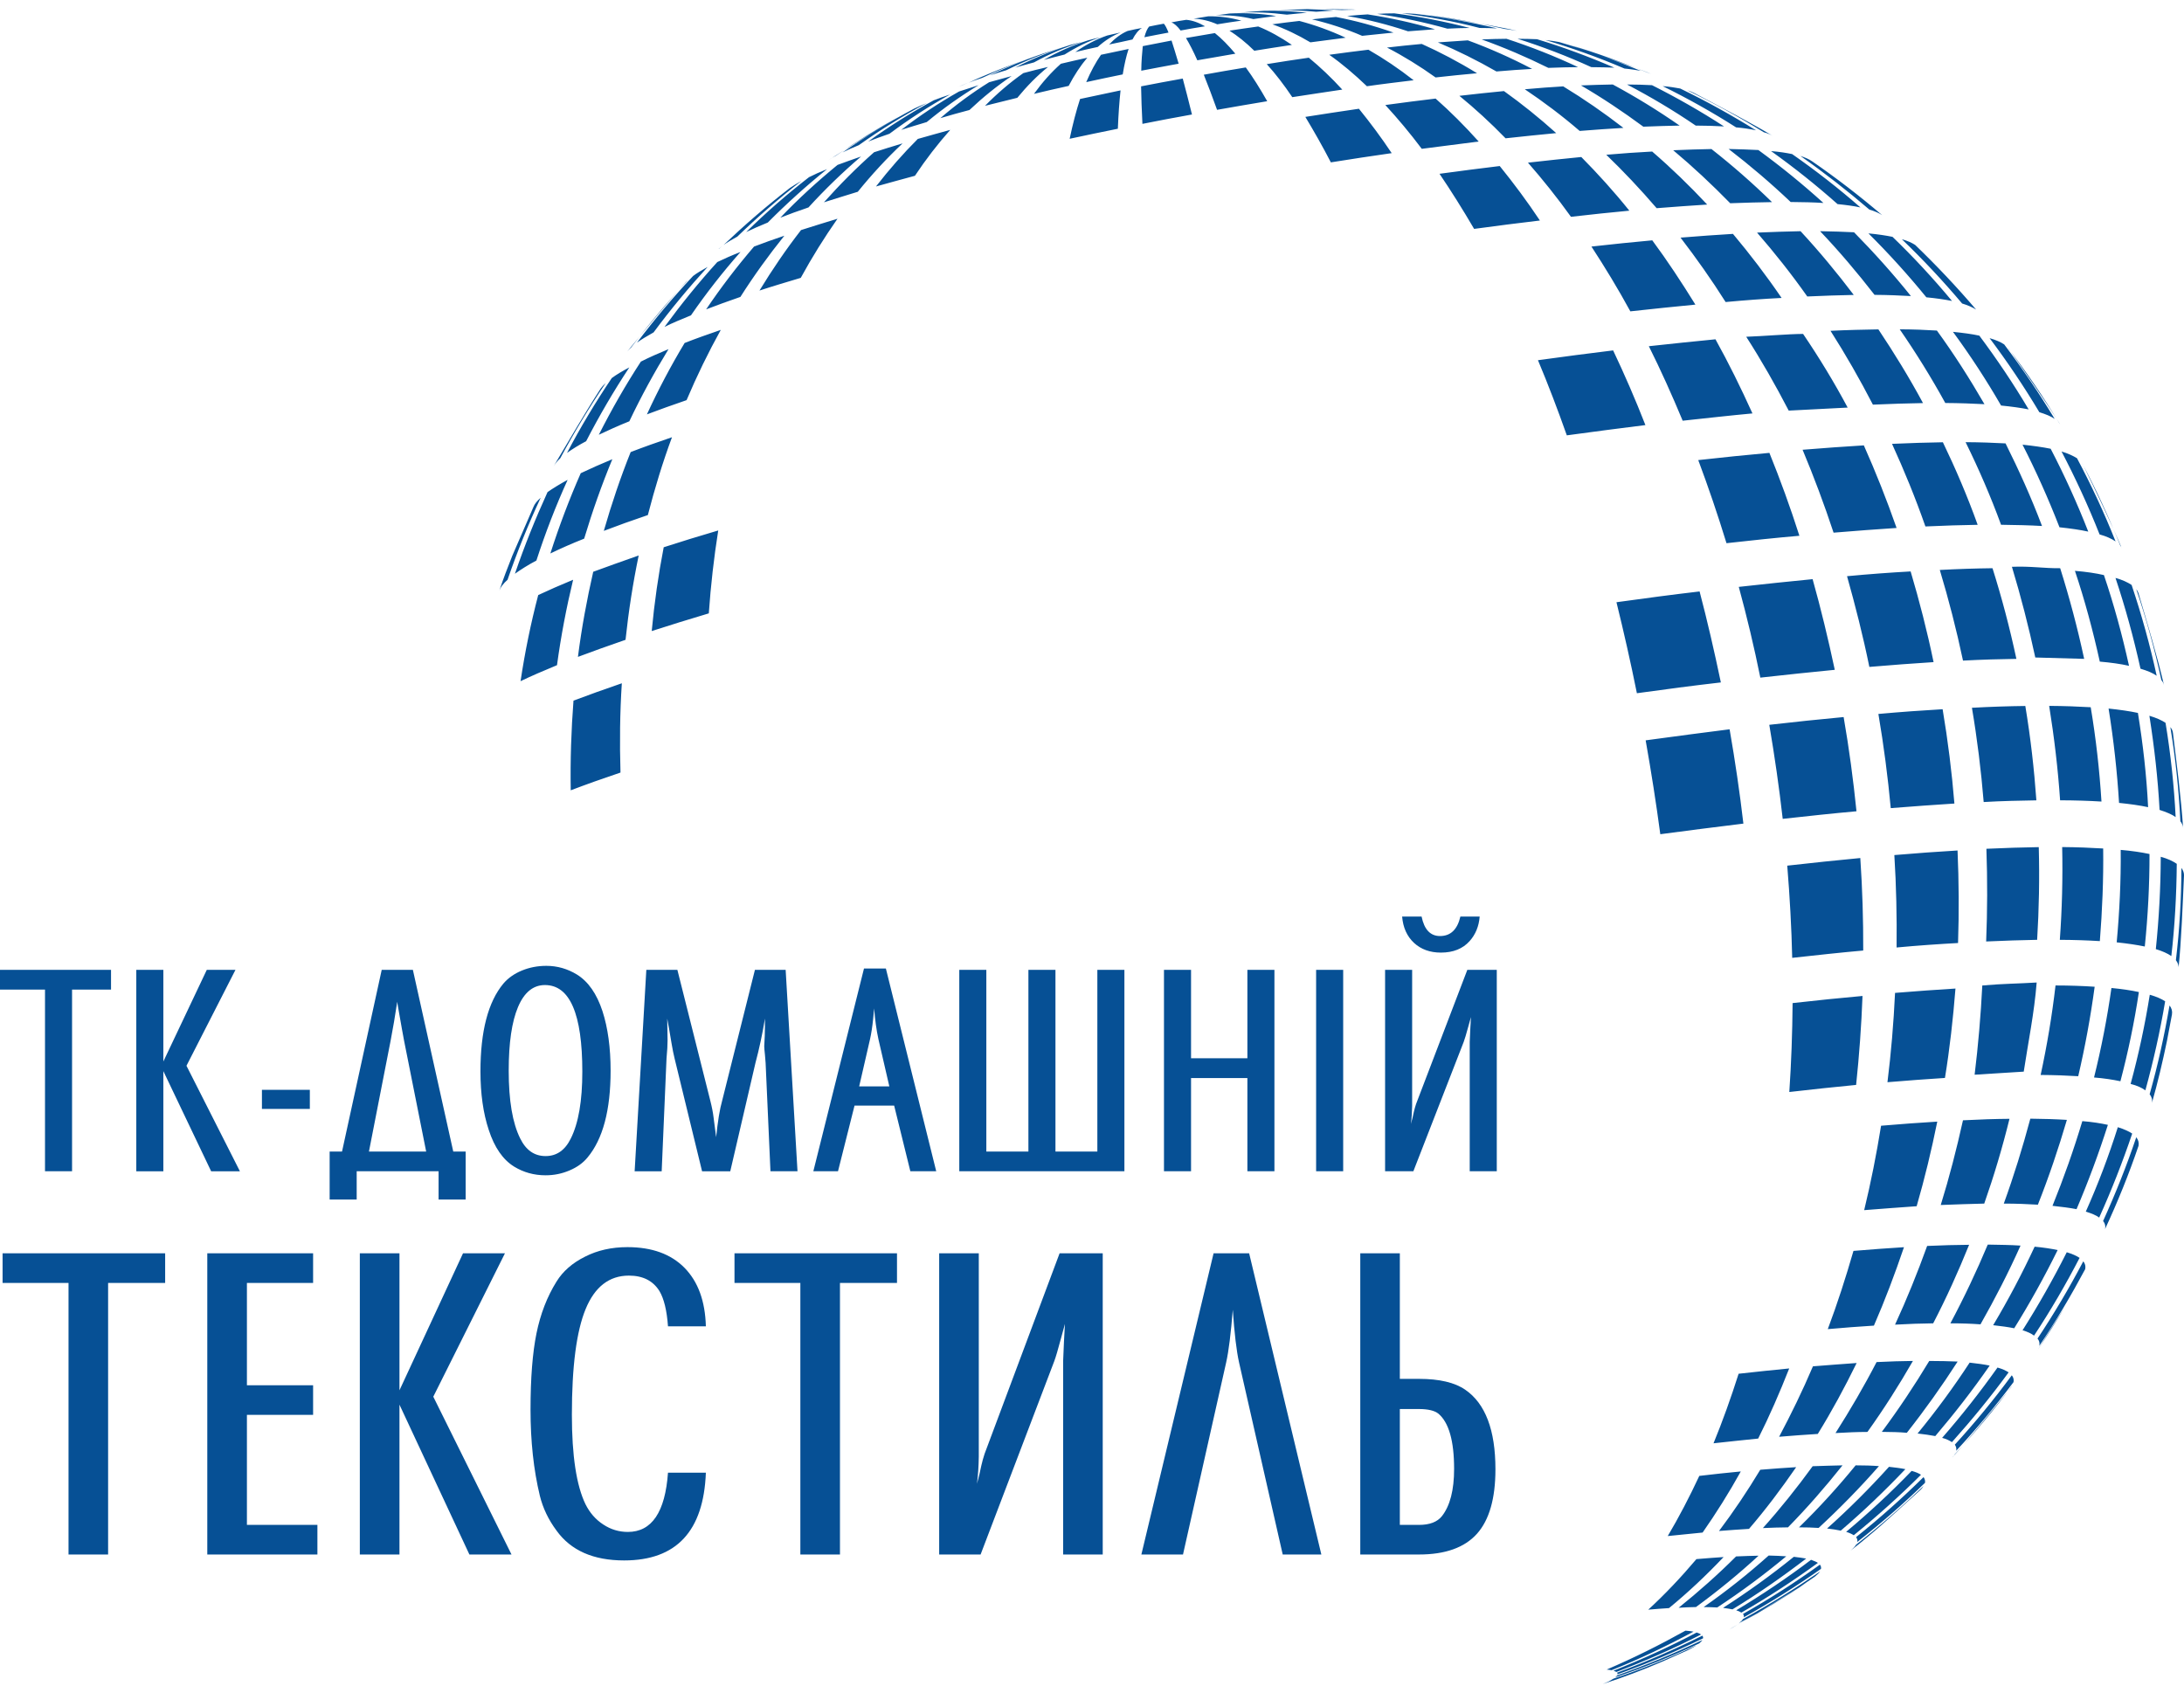 <svg width="160" height="124" viewBox="0 0 160 124" fill="none" xmlns="http://www.w3.org/2000/svg">
<path d="M117.874 123.177C117.722 123.238 117.574 123.304 117.423 123.372C118.926 122.89 120.392 122.332 121.827 121.711L123.348 121.032C123.488 120.981 123.617 120.911 123.746 120.849C123.955 120.736 124.136 120.647 124.275 120.544C122.318 121.461 120.285 122.283 118.201 122.982C118.105 123.039 117.99 123.109 117.873 123.177H117.874ZM62.917 10.635C64.5 9.507 66.168 8.472 67.894 7.553C67.553 7.691 67.25 7.822 66.975 7.955C65.156 8.916 63.403 10.003 61.725 11.166C62.074 10.991 62.478 10.813 62.917 10.635L62.917 10.635ZM50.62 23.102C51.74 21.476 52.956 19.924 54.25 18.46C53.626 18.702 53.067 18.948 52.55 19.198C51.178 20.705 49.894 22.294 48.681 23.951C49.257 23.662 49.91 23.392 50.62 23.103V23.102ZM40.319 40.548C41.057 40.191 41.885 39.822 42.795 39.463C43.392 37.477 44.078 35.529 44.86 33.642C44.014 33.994 43.236 34.337 42.545 34.667C41.706 36.574 40.965 38.536 40.319 40.548V40.548ZM47.881 24.353C49.119 22.68 50.44 21.093 51.842 19.555C51.416 19.792 51.049 20.009 50.776 20.219C49.316 21.773 47.94 23.406 46.664 25.103C46.984 24.869 47.392 24.628 47.88 24.353H47.881ZM48.976 25.579C48.225 25.889 47.547 26.188 46.95 26.492C45.831 28.206 44.809 29.994 43.87 31.851C44.54 31.534 45.268 31.198 46.105 30.865C46.977 29.029 47.934 27.281 48.976 25.579L48.976 25.579ZM57.164 15.949C57.795 15.697 58.488 15.45 59.229 15.197C60.443 13.866 61.734 12.618 63.082 11.466C62.466 11.68 61.886 11.886 61.355 12.083C59.887 13.287 58.482 14.568 57.164 15.95V15.949ZM120.204 5.188C118.26 4.389 116.262 3.674 114.224 3.081C113.933 3.023 113.59 2.97 113.215 2.935C115.188 3.519 117.123 4.214 119.01 5.022C119.461 5.063 119.863 5.132 120.204 5.188H120.204ZM54.018 17.334C55.501 15.897 57.075 14.53 58.708 13.255C58.371 13.443 58.092 13.62 57.875 13.766C56.177 15.072 54.551 16.481 53.009 17.947C53.278 17.755 53.61 17.553 54.018 17.334V17.334ZM65.909 8.51C64.301 9.443 62.194 10.766 60.643 11.766C60.816 11.645 61.006 11.531 61.226 11.414C62.734 10.375 64.298 9.408 65.909 8.511V8.51ZM53.122 17.799L52.652 18.242C52.652 18.242 52.669 18.238 52.67 18.238C52.818 18.082 52.97 17.941 53.122 17.799H53.122ZM42.34 48.124C43.427 47.717 44.577 47.303 45.826 46.874C46.05 44.776 46.369 42.718 46.79 40.696C45.596 41.11 44.485 41.516 43.459 41.889C42.994 43.931 42.607 46.014 42.34 48.124H42.34ZM46.203 33.119C45.457 34.98 44.805 36.908 44.235 38.893C45.231 38.512 46.301 38.126 47.462 37.734C47.967 35.778 48.549 33.867 49.23 32.032C48.147 32.401 47.141 32.756 46.203 33.119ZM47.745 46.232C49.068 45.805 50.464 45.371 51.927 44.936C52.072 42.863 52.305 40.827 52.618 38.863C51.211 39.274 49.882 39.687 48.623 40.093C48.235 42.094 47.94 44.143 47.745 46.232V46.232ZM41.813 57.899C42.941 57.469 44.144 57.04 45.457 56.599C45.391 54.383 45.414 52.207 45.555 50.058C44.283 50.493 43.105 50.919 42.014 51.329C41.848 53.482 41.774 55.684 41.812 57.899H41.813ZM44.374 28.064C44.216 28.206 44.091 28.343 44.001 28.472C42.92 30.14 41.577 32.442 40.56 34.159C40.666 33.982 40.826 33.775 41.044 33.572C42.061 31.686 43.169 29.842 44.374 28.065V28.064ZM50.403 20.516C50.357 20.559 50.3 20.61 50.255 20.653C48.914 22.138 47.218 24.211 45.949 25.755C46.027 25.663 46.129 25.558 46.246 25.446C47.546 23.725 48.93 22.085 50.403 20.516ZM42.942 32.321C43.904 30.459 44.956 28.652 46.105 26.916C45.575 27.195 45.153 27.449 44.817 27.699C43.63 29.465 42.534 31.287 41.538 33.182C41.909 32.913 42.381 32.62 42.942 32.321H42.942ZM41.585 35.155C40.986 35.479 40.505 35.778 40.113 36.051C39.225 37.995 38.423 39.986 37.722 42.034C38.136 41.741 38.657 41.403 39.297 41.065C39.951 39.047 40.712 37.072 41.585 35.155ZM39.08 37.141L37.529 40.72C37.194 41.561 36.873 42.401 36.588 43.248C36.678 43.01 36.873 42.752 37.184 42.473C37.888 40.422 38.706 38.411 39.609 36.467C39.346 36.697 39.166 36.92 39.08 37.141ZM39.43 43.595C38.886 45.666 38.456 47.77 38.136 49.904C38.925 49.523 39.818 49.14 40.806 48.732C41.095 46.609 41.493 44.522 41.987 42.474C41.044 42.863 40.203 43.232 39.43 43.595V43.595ZM66.023 9.515C66.616 9.333 67.231 9.135 67.893 8.943C69.099 7.94 70.375 7.04 71.691 6.242C71.189 6.402 70.717 6.553 70.264 6.702C68.787 7.536 67.372 8.472 66.023 9.515V9.515ZM97.7 0.768C97.06 0.718 96.424 0.691 95.781 0.668C95.133 0.691 94.288 0.718 93.644 0.746C94.585 0.735 95.502 0.777 96.428 0.861C96.88 0.825 97.302 0.804 97.7 0.768ZM95.75 0.931C94.708 0.819 93.673 0.768 92.631 0.788C92.065 0.825 91.3 0.88 90.733 0.931C91.911 0.861 93.082 0.923 94.276 1.073C94.784 1.026 95.272 0.966 95.75 0.931ZM93.49 1.173C92.35 0.989 91.216 0.931 90.08 0.989C89.746 1.042 89.412 1.073 89.057 1.128C89.978 1.085 90.904 1.182 91.825 1.397C92.401 1.308 92.955 1.243 93.49 1.173L93.49 1.173ZM99.343 0.708C99.265 0.701 99.183 0.694 99.103 0.694C98.434 0.691 97.534 0.667 96.874 0.667C97.348 0.691 97.815 0.708 98.294 0.735C98.66 0.718 99.021 0.712 99.343 0.708V0.708ZM90.944 1.512C90.132 1.286 89.326 1.182 88.522 1.194C88.163 1.261 87.806 1.308 87.448 1.368C88.009 1.389 88.583 1.522 89.178 1.781C89.771 1.682 90.364 1.592 90.944 1.512H90.944ZM103.15 2.293C103.843 2.236 104.498 2.188 105.129 2.145C103.499 1.67 101.865 1.308 100.196 1.054C99.724 1.085 99.23 1.112 98.69 1.173C100.196 1.423 101.678 1.801 103.15 2.293ZM118.267 4.957C116.43 4.163 114.545 3.46 112.603 2.873C112.173 2.857 111.705 2.842 111.18 2.842C113.018 3.427 114.822 4.116 116.582 4.92C117.197 4.92 117.773 4.941 118.268 4.957H118.267ZM111.133 2.256C110.954 2.217 110.772 2.176 110.594 2.137C108.715 1.75 106.181 1.344 104.282 1.058C104.228 1.054 104.178 1.054 104.112 1.042C106.181 1.286 108.224 1.657 110.237 2.121C110.578 2.166 110.868 2.207 111.133 2.256H111.133ZM107.669 2.049C105.859 1.58 104.016 1.216 102.149 0.977C101.756 0.977 101.346 0.989 100.89 1.016C102.621 1.264 104.343 1.625 106.033 2.1C106.616 2.065 107.161 2.057 107.669 2.049L107.669 2.049ZM109.683 2.083C107.721 1.612 105.725 1.261 103.696 1.016C103.39 0.989 103.062 0.976 102.711 0.976C104.627 1.214 106.536 1.563 108.4 2.049C108.876 2.049 109.294 2.059 109.683 2.083V2.083ZM47.392 30.358C48.288 30.016 49.262 29.672 50.299 29.315C51.054 27.531 51.893 25.813 52.805 24.168C51.86 24.492 50.974 24.806 50.156 25.127C49.151 26.793 48.224 28.55 47.392 30.359V30.358ZM71.962 5.703C73.253 5.088 74.586 4.552 75.97 4.079C75.296 4.306 74.437 4.627 73.778 4.872C72.815 5.238 71.871 5.639 70.969 6.062C71.27 5.945 71.596 5.816 71.962 5.703V5.703ZM88.282 1.928C87.808 1.649 87.344 1.489 86.906 1.452C86.537 1.511 86.172 1.563 85.814 1.64C86.016 1.711 86.254 1.915 86.491 2.235C87.087 2.12 87.691 2.022 88.282 1.927L88.282 1.928ZM65.164 9.798C66.577 8.742 68.059 7.784 69.606 6.921C69.181 7.054 68.779 7.206 68.41 7.347C66.741 8.252 65.141 9.263 63.604 10.368C64.079 10.179 64.601 9.995 65.164 9.798V9.798ZM73.719 5.145C75.107 4.461 76.53 3.878 78.015 3.417C77.892 3.451 77.773 3.486 77.654 3.527L76.858 3.779C75.365 4.264 73.91 4.846 72.511 5.528C72.897 5.397 73.296 5.268 73.719 5.145H73.719ZM72.338 5.445L70.007 6.452C70.166 6.375 70.329 6.319 70.518 6.24C71.123 5.956 71.72 5.697 72.338 5.445V5.445ZM85.261 1.735C84.9 1.801 84.537 1.869 84.187 1.944C84.056 2.083 83.936 2.346 83.838 2.727C84.426 2.615 85.013 2.493 85.606 2.388C85.476 2.057 85.36 1.838 85.261 1.735H85.261ZM86.348 4.667C86.149 3.987 85.975 3.429 85.827 2.97C85.118 3.107 84.412 3.251 83.72 3.38C83.67 3.878 83.617 4.473 83.609 5.18C84.509 5.016 85.421 4.828 86.348 4.667ZM80.422 3.44C80.943 2.97 81.505 2.615 82.095 2.381C81.759 2.457 81.425 2.519 81.103 2.605C80.29 2.889 79.521 3.289 78.779 3.815C79.317 3.679 79.856 3.561 80.422 3.44L80.422 3.44ZM75.747 4.574C76.862 3.958 78.041 3.46 79.253 3.076C78.958 3.142 78.671 3.222 78.413 3.292C77.014 3.736 75.66 4.299 74.371 4.955C74.808 4.826 75.275 4.698 75.747 4.573V4.574ZM77.992 3.995C78.835 3.46 79.709 3.025 80.627 2.728C80.297 2.8 79.992 2.874 79.703 2.958C78.576 3.322 77.499 3.794 76.472 4.389C76.967 4.253 77.471 4.128 77.992 3.995H77.992ZM56.248 16.304C57.622 14.922 59.068 13.614 60.589 12.392C60.093 12.587 59.65 12.786 59.268 12.981C57.656 14.227 56.115 15.573 54.667 17C55.143 16.77 55.661 16.541 56.247 16.304H56.248ZM135.977 112.612C136.061 112.735 136.092 112.84 136.061 112.969C137.789 111.611 139.452 110.17 141.028 108.632C141.046 108.487 141.016 108.347 140.919 108.216C139.346 109.766 137.701 111.236 135.977 112.612ZM146.338 100.188C145.071 101.976 143.718 103.693 142.28 105.341C142.59 105.417 142.824 105.542 143 105.653C144.464 104.016 145.856 102.316 147.152 100.542C146.957 100.413 146.687 100.288 146.338 100.188V100.188ZM144.296 99.829C143.117 101.634 141.842 103.364 140.482 105.021C140.974 105.071 141.407 105.142 141.778 105.21C143.185 103.557 144.526 101.835 145.764 100.045C145.35 99.958 144.866 99.893 144.296 99.829ZM143.004 106.799C144.341 105.323 146.035 103.239 147.302 101.679C147.331 101.634 147.374 101.584 147.395 101.536C146.092 103.283 144.694 104.941 143.216 106.535C143.166 106.629 143.095 106.713 143.004 106.799H143.004ZM135.569 113.605C136.018 113.261 136.451 112.91 136.883 112.543C138.044 111.589 139.51 110.209 140.632 109.211C140.769 109.09 140.861 108.975 140.925 108.866C139.346 110.375 137.708 111.812 135.977 113.166C135.903 113.297 135.764 113.439 135.568 113.605L135.569 113.605ZM140.732 108.043C140.564 107.933 140.331 107.835 140.047 107.761C138.542 109.323 136.931 110.82 135.249 112.226C135.487 112.297 135.682 112.391 135.807 112.474C137.519 111.082 139.174 109.6 140.732 108.043V108.043ZM127.398 118.916C129.323 117.87 131.183 116.736 132.957 115.508C133.129 115.368 133.26 115.243 133.34 115.13C131.525 116.373 129.647 117.55 127.691 118.614C127.64 118.708 127.542 118.805 127.398 118.915V118.916ZM127.187 119.086C127.31 119.018 127.428 118.928 127.556 118.869C127.264 119.028 126.94 119.236 126.673 119.381C126.862 119.281 127.037 119.188 127.187 119.086H127.187ZM127.691 118.241C127.744 118.309 127.769 118.389 127.751 118.485C129.703 117.399 131.595 116.213 133.406 114.938C133.424 114.825 133.4 114.72 133.326 114.63C131.525 115.925 129.641 117.138 127.691 118.241V118.241ZM138.388 107.462C136.949 109.055 135.438 110.56 133.851 111.981C134.224 112.026 134.573 112.073 134.855 112.137C136.508 110.72 138.089 109.214 139.588 107.633C139.244 107.56 138.848 107.513 138.388 107.461V107.462ZM55.241 18.064C53.991 19.522 52.818 21.052 51.731 22.665C52.514 22.364 53.349 22.061 54.241 21.753C55.241 20.181 56.32 18.689 57.462 17.269C56.656 17.537 55.934 17.8 55.241 18.064ZM157.493 72.877C157.141 75.078 156.676 77.253 156.089 79.41C156.558 79.527 156.92 79.695 157.17 79.882C157.756 77.741 158.248 75.565 158.619 73.357C158.342 73.175 157.971 73.012 157.493 72.877ZM154.073 89.452C154.217 89.628 154.268 89.831 154.217 90.042C155.139 88.061 155.96 86.029 156.669 83.946C156.71 83.72 156.657 83.513 156.503 83.315C155.802 85.402 154.98 87.454 154.073 89.452ZM132.343 115.943C130.809 116.999 129.202 117.962 127.556 118.869C129.137 117.94 130.921 116.847 132.343 115.943ZM157.483 80.165C157.631 80.349 157.696 80.569 157.649 80.808C158.076 79.312 158.433 77.792 158.752 76.258L159.118 74.322C159.156 74.083 159.101 73.859 158.939 73.666C158.564 75.85 158.088 78.026 157.483 80.165V80.165ZM149.058 91.334C148.139 93.31 147.122 95.236 146.019 97.086C146.614 97.153 147.122 97.221 147.561 97.311C148.717 95.453 149.777 93.54 150.743 91.582C150.268 91.48 149.71 91.395 149.058 91.334ZM151.411 91.742C150.423 93.702 149.337 95.617 148.172 97.459C148.533 97.563 148.817 97.7 149.015 97.849C150.233 96.009 151.334 94.11 152.351 92.154C152.121 91.996 151.805 91.863 151.411 91.742ZM143.212 105.837C143.306 105.977 143.339 106.12 143.312 106.284C144.807 104.673 146.197 103.007 147.511 101.256C147.546 101.078 147.508 100.908 147.385 100.756C146.084 102.523 144.69 104.219 143.212 105.837ZM155.152 82.58C154.485 84.694 153.702 86.759 152.806 88.765C153.222 88.895 153.561 89.029 153.787 89.201C154.696 87.185 155.498 85.143 156.206 83.048C155.948 82.875 155.603 82.723 155.152 82.58ZM149.287 98.886C149.973 97.869 150.631 96.831 151.26 95.763L149.241 98.959C149.257 98.931 149.267 98.911 149.288 98.886H149.287ZM149.269 98.066C149.402 98.225 149.439 98.402 149.402 98.597C150.624 96.782 151.734 94.901 152.761 92.982C152.806 92.769 152.757 92.568 152.622 92.406C151.601 94.351 150.487 96.23 149.269 98.066ZM159.811 63.584C159.805 65.862 159.671 68.119 159.407 70.344C159.552 70.537 159.628 70.736 159.595 70.957C159.811 68.919 159.906 66.182 160 64.133C160.005 63.937 159.938 63.766 159.811 63.584L159.811 63.584ZM78.363 10.167C79.528 9.917 80.701 9.671 81.894 9.431C81.935 8.402 82.001 7.461 82.091 6.622C81.088 6.833 80.106 7.038 79.126 7.251C78.843 8.117 78.589 9.099 78.363 10.167V10.167ZM79.577 6.016C80.467 5.816 81.347 5.639 82.251 5.451C82.366 4.729 82.514 4.093 82.681 3.587C82.004 3.724 81.318 3.868 80.659 4.013C80.272 4.565 79.909 5.238 79.577 6.016ZM82.608 2.268C82.124 2.473 81.677 2.812 81.254 3.259C81.822 3.142 82.398 3.023 82.966 2.892C83.17 2.493 83.404 2.206 83.657 2.049C83.297 2.108 82.955 2.19 82.608 2.268ZM77.719 4.671C77.014 5.294 76.362 6.033 75.749 6.876C76.573 6.676 77.424 6.484 78.29 6.293C78.706 5.498 79.159 4.813 79.655 4.227C78.985 4.37 78.359 4.524 77.719 4.671ZM74.97 5.356C73.987 6.045 73.048 6.853 72.162 7.752C72.925 7.563 73.717 7.362 74.529 7.165C75.23 6.312 75.978 5.549 76.778 4.904C76.148 5.049 75.552 5.2 74.969 5.356L74.97 5.356ZM64.035 11.153C62.746 12.287 61.524 13.521 60.362 14.821C61.156 14.567 61.978 14.317 62.841 14.05C63.872 12.777 64.97 11.589 66.122 10.505C65.392 10.72 64.695 10.942 64.035 11.153V11.153ZM55.639 21.287C56.591 20.973 57.604 20.674 58.664 20.356C59.498 18.828 60.394 17.397 61.354 16.025C60.421 16.304 59.527 16.591 58.684 16.855C57.595 18.254 56.582 19.738 55.639 21.287L55.639 21.287ZM64.175 13.661C65.086 13.403 66.044 13.148 67.028 12.878C67.833 11.665 68.701 10.546 69.615 9.515C68.789 9.734 67.999 9.968 67.237 10.179C66.167 11.248 65.141 12.414 64.175 13.661ZM83.596 6.326C83.608 7.14 83.643 8.059 83.694 9.074C84.892 8.838 86.11 8.602 87.324 8.388C87.078 7.405 86.857 6.521 86.648 5.756C85.627 5.937 84.609 6.128 83.597 6.326H83.596ZM72.462 6.025C71.219 6.798 70.03 7.672 68.89 8.656C69.583 8.445 70.297 8.252 71.023 8.059C72.013 7.126 73.036 6.296 74.111 5.572C73.528 5.725 72.987 5.888 72.462 6.025ZM118.462 122.547C118.497 122.573 118.509 122.631 118.497 122.662C120.65 121.897 122.741 121.009 124.763 120.029C124.779 119.968 124.763 119.891 124.714 119.832C122.696 120.839 120.617 121.741 118.462 122.547ZM118.312 122.889C120.434 122.167 122.489 121.337 124.48 120.4C124.589 120.316 124.667 120.226 124.718 120.152C122.7 121.113 120.617 121.983 118.47 122.743C118.443 122.783 118.39 122.848 118.312 122.889ZM118.178 25.671C116.417 25.889 114.571 26.123 112.671 26.389C113.409 28.146 114.109 29.983 114.785 31.894C116.774 31.622 118.697 31.372 120.543 31.142C119.804 29.25 119.009 27.423 118.178 25.671V25.671ZM132.321 114.183C132.063 114.133 131.762 114.096 131.415 114.055C129.75 115.4 128.023 116.645 126.231 117.794C126.494 117.829 126.719 117.866 126.92 117.904C128.795 116.764 130.587 115.515 132.321 114.183H132.321ZM129.572 113.961C128.052 115.321 126.469 116.575 124.811 117.736C125.165 117.736 125.497 117.753 125.805 117.765C127.552 116.619 129.239 115.366 130.861 114.018C130.472 113.99 130.045 113.973 129.572 113.961V113.961ZM95.883 4.227C94.862 4.37 93.835 4.532 92.803 4.698C93.437 5.397 94.063 6.211 94.673 7.118C95.908 6.936 97.122 6.736 98.336 6.564C97.53 5.68 96.708 4.904 95.884 4.227H95.883ZM109.87 12.164C108.445 12.332 106.989 12.527 105.459 12.732C106.308 13.985 107.161 15.346 107.994 16.769C109.65 16.548 111.258 16.335 112.813 16.155C111.867 14.73 110.868 13.395 109.87 12.164H109.87ZM88.19 5.473C88.497 6.234 88.817 7.093 89.162 8.046C90.375 7.829 91.614 7.62 92.836 7.415C92.309 6.486 91.795 5.662 91.266 4.941C90.24 5.112 89.209 5.283 88.19 5.473ZM89.001 2.424C88.292 2.543 87.587 2.668 86.885 2.785C87.145 3.219 87.427 3.763 87.716 4.417C88.646 4.253 89.574 4.089 90.502 3.934C89.99 3.329 89.502 2.818 89.001 2.424L89.001 2.424ZM105.172 7.222C103.993 7.362 102.765 7.518 101.489 7.694C102.389 8.672 103.282 9.734 104.159 10.903C105.599 10.713 106.995 10.538 108.328 10.368C107.304 9.227 106.253 8.173 105.172 7.222V7.222ZM95.629 8.563C96.244 9.587 96.874 10.686 97.499 11.895C98.992 11.658 100.478 11.426 101.956 11.219C101.169 10.04 100.361 8.961 99.554 7.967C98.252 8.152 96.933 8.363 95.629 8.564V8.563ZM111.707 6.54C113.079 7.46 114.426 8.471 115.728 9.593C116.85 9.501 117.918 9.431 118.931 9.369C117.487 8.251 116.025 7.243 114.522 6.328C113.641 6.375 112.697 6.452 111.707 6.54ZM128.721 17.04C130.006 18.517 131.238 20.071 132.401 21.72C133.625 21.665 134.757 21.627 135.807 21.607C134.572 19.977 133.273 18.41 131.909 16.938C130.925 16.961 129.856 16.988 128.721 17.041V17.04ZM135.36 29.86C134.36 27.984 133.263 26.188 132.094 24.463C131.005 24.47 129.179 24.627 127.929 24.672C129.044 26.407 130.067 28.205 131.042 30.082L135.36 29.86H135.36ZM134.103 24.236C135.208 25.968 136.242 27.774 137.209 29.645C138.51 29.585 139.75 29.551 140.88 29.53C139.871 27.658 138.764 25.857 137.611 24.131C136.516 24.149 135.347 24.174 134.103 24.236H134.103ZM121.633 61.116C123.738 60.842 125.764 60.571 127.721 60.339C127.453 58.051 127.115 55.746 126.711 53.429C124.735 53.679 122.686 53.948 120.561 54.239C120.969 56.538 121.33 58.846 121.634 61.116H121.633ZM126.483 39.795C128.347 39.586 130.118 39.399 131.824 39.251C131.157 37.158 130.414 35.124 129.626 33.178C127.961 33.325 126.231 33.507 124.414 33.707C125.152 35.681 125.843 37.706 126.483 39.795H126.483ZM143.18 58.869C142.992 56.57 142.705 54.266 142.317 51.959C140.839 52.043 139.256 52.158 137.611 52.305C138.005 54.62 138.304 56.919 138.517 59.205C140.17 59.072 141.712 58.963 143.18 58.869ZM138.61 32.517C139.5 34.465 140.322 36.471 141.056 38.569C142.43 38.503 143.707 38.468 144.884 38.448C144.138 36.369 143.273 34.347 142.336 32.401C141.183 32.421 139.939 32.456 138.61 32.517ZM141.925 82.172C140.626 82.247 139.256 82.352 137.808 82.473C137.467 84.581 137.059 86.642 136.57 88.657C137.919 88.555 139.207 88.45 140.414 88.37C141 86.344 141.499 84.281 141.925 82.172V82.172ZM120.977 5.414C119.23 4.72 116.855 3.92 115.076 3.312C116.987 3.884 118.836 4.559 120.669 5.307C120.794 5.34 120.887 5.391 120.977 5.414ZM143.41 62.308C141.954 62.392 140.408 62.507 138.78 62.644C138.922 64.91 138.968 67.176 138.944 69.415C140.523 69.267 142.032 69.164 143.447 69.087C143.521 66.848 143.509 64.579 143.41 62.308V62.308ZM143.258 72.423C141.87 72.507 140.387 72.615 138.831 72.741C138.727 74.954 138.542 77.131 138.275 79.284C139.754 79.161 141.167 79.056 142.487 78.972C142.838 76.829 143.082 74.631 143.258 72.423H143.258ZM149.206 71.98C147.817 72.066 146.777 72.062 145.223 72.198C145.112 74.406 144.923 76.585 144.661 78.735L148.259 78.51C148.585 76.36 149.033 74.197 149.206 71.98V71.98ZM147.215 81.966C146.149 81.975 145.027 82.01 143.808 82.075C143.338 84.189 142.807 86.252 142.179 88.28C143.312 88.235 144.394 88.2 145.366 88.177C146.076 86.151 146.695 84.082 147.215 81.966V81.966ZM149.36 62.062C148.171 62.08 146.891 62.119 145.524 62.183C145.604 64.469 145.597 66.733 145.506 68.974C146.839 68.91 148.089 68.877 149.241 68.853C149.377 66.618 149.422 64.348 149.36 62.062ZM150.929 41.628C149.73 41.642 148.766 41.466 147.394 41.525C148.044 43.681 148.618 45.899 149.106 48.169L152.686 48.269C152.198 45.993 151.608 43.785 150.929 41.627V41.628ZM144.257 91.196C143.305 91.204 142.28 91.227 141.183 91.28C140.469 93.257 139.691 95.182 138.831 97.046C139.829 96.99 140.769 96.958 141.626 96.949C142.596 95.083 143.461 93.165 144.257 91.196ZM124.491 108.127C123.769 109.675 122.996 111.156 122.179 112.534C123.068 112.44 123.926 112.359 124.734 112.277C125.72 110.865 126.657 109.376 127.531 107.801C126.566 107.891 125.541 108.002 124.491 108.127ZM126.271 114.072C125.652 114.113 124.988 114.162 124.28 114.223C123.161 115.546 121.982 116.797 120.751 117.927C121.285 117.883 121.794 117.84 122.271 117.812C123.669 116.668 125 115.411 126.271 114.072ZM131.077 100.255C129.901 100.37 128.654 100.498 127.371 100.643C126.809 102.41 126.201 104.108 125.533 105.738C126.673 105.619 127.768 105.49 128.804 105.392C129.63 103.749 130.376 102.035 131.077 100.255ZM136.018 99.857C135.005 99.927 133.932 100.011 132.816 100.099C132.058 101.883 131.217 103.605 130.338 105.26C131.332 105.18 132.274 105.105 133.171 105.053C134.195 103.395 135.135 101.661 136.018 99.857ZM139.485 91.372C138.318 91.444 137.069 91.534 135.785 91.643C135.22 93.599 134.601 95.522 133.904 97.374C135.085 97.269 136.217 97.183 137.283 97.117C138.089 95.27 138.817 93.34 139.485 91.372L139.485 91.372ZM153.954 58.723C153.81 56.429 153.552 54.118 153.166 51.813C152.251 51.759 151.231 51.721 150.123 51.714C150.492 54.023 150.767 56.337 150.923 58.631C152.022 58.634 153.033 58.666 153.954 58.723ZM90.073 2.247C90.658 2.625 91.273 3.107 91.89 3.718C92.802 3.566 93.733 3.429 94.644 3.289C93.816 2.727 92.998 2.268 92.177 1.94C91.482 2.03 90.772 2.145 90.073 2.247H90.073ZM103.564 5.879C102.471 5.022 101.361 4.278 100.25 3.642C99.342 3.748 98.382 3.878 97.381 4.013C98.32 4.671 99.229 5.447 100.14 6.318C101.314 6.148 102.457 6.016 103.564 5.879ZM102.088 2.387C100.697 1.895 99.287 1.511 97.872 1.243C97.32 1.286 96.737 1.353 96.122 1.417C97.355 1.711 98.589 2.108 99.791 2.625C100.592 2.543 101.351 2.457 102.088 2.387ZM98.582 2.764C97.453 2.239 96.33 1.833 95.19 1.534C94.558 1.608 93.902 1.681 93.213 1.78C94.142 2.108 95.075 2.551 95.998 3.102C96.896 2.985 97.753 2.869 98.582 2.764H98.582ZM158.211 59.335C158.703 59.494 159.111 59.659 159.388 59.86C159.273 57.567 159.027 55.268 158.648 52.957C158.374 52.769 157.971 52.589 157.465 52.439C157.827 54.745 158.088 57.046 158.211 59.335H158.211ZM127.572 118.142C129.516 117.033 131.374 115.808 133.182 114.5C133.064 114.418 132.887 114.35 132.676 114.275C130.925 115.606 129.087 116.832 127.197 117.972C127.353 118.019 127.486 118.083 127.572 118.142H127.572ZM108.208 5.366C106.882 4.548 105.516 3.828 104.159 3.219C103.341 3.289 102.498 3.384 101.612 3.484C102.808 4.102 104.015 4.846 105.172 5.674C106.23 5.555 107.235 5.455 108.209 5.366H108.208ZM159.934 60.661C159.8 58.564 159.443 55.779 159.191 53.7C159.173 53.538 159.111 53.407 158.999 53.268C159.384 55.582 159.62 57.887 159.735 60.167C159.856 60.331 159.926 60.493 159.934 60.661ZM137.652 107.41C137.148 107.37 136.573 107.354 135.944 107.354C134.646 108.946 133.26 110.467 131.795 111.896C132.325 111.896 132.807 111.908 133.233 111.939C134.774 110.51 136.262 108.997 137.652 107.41ZM157.936 69.534C158.416 69.68 158.801 69.85 159.072 70.043C159.328 67.815 159.451 65.552 159.47 63.284C159.187 63.089 158.801 62.907 158.297 62.769C158.289 65.05 158.166 67.299 157.936 69.534ZM135.979 79.483C136.204 77.349 136.365 75.167 136.448 72.966C134.811 73.11 133.1 73.289 131.326 73.488C131.308 75.69 131.23 77.865 131.085 80.002C132.796 79.804 134.425 79.633 135.979 79.483ZM136.286 62.861C134.591 63.023 132.801 63.206 130.934 63.419C131.119 65.694 131.246 67.943 131.297 70.174C133.116 69.973 134.847 69.784 136.5 69.637C136.508 67.391 136.441 65.146 136.286 62.861ZM136.006 59.435C135.774 57.142 135.465 54.835 135.065 52.533C133.325 52.695 131.511 52.883 129.618 53.101C130.012 55.406 130.342 57.704 130.602 59.991C132.487 59.782 134.279 59.589 136.005 59.435H136.006ZM128.962 49.644C130.851 49.435 132.676 49.239 134.416 49.072C133.933 46.81 133.399 44.589 132.792 42.43C131.07 42.598 129.267 42.787 127.383 42.996C127.971 45.155 128.503 47.374 128.962 49.644H128.962ZM152.01 41.821C152.728 43.964 153.327 46.191 153.831 48.471C154.645 48.541 155.353 48.639 155.972 48.779C155.469 46.502 154.865 44.286 154.134 42.131C153.548 41.995 152.839 41.889 152.01 41.821ZM138.944 38.679C138.216 36.598 137.412 34.576 136.545 32.629C135.136 32.714 133.635 32.822 132.058 32.95C132.874 34.905 133.635 36.927 134.328 39.024C135.945 38.892 137.486 38.772 138.944 38.679H138.944ZM149.185 58.634C149.022 56.341 148.758 54.028 148.375 51.721C147.159 51.735 145.863 51.776 144.464 51.853C144.85 54.139 145.137 56.456 145.325 58.758C146.703 58.678 147.995 58.654 149.185 58.634L149.185 58.634ZM157.37 59.135C157.26 56.839 156.997 54.536 156.624 52.23C156.009 52.096 155.283 51.996 154.475 51.91C154.847 54.223 155.102 56.538 155.242 58.822C156.048 58.904 156.764 59.003 157.37 59.135ZM130.52 21.828C129.389 20.172 128.203 18.62 126.957 17.135C125.749 17.21 124.479 17.295 123.116 17.409C124.266 18.908 125.374 20.471 126.419 22.127C127.863 21.994 129.227 21.892 130.52 21.828V21.828ZM117.676 11.338C118.937 12.553 120.167 13.856 121.366 15.252C122.665 15.152 123.897 15.058 125.068 14.986C123.77 13.596 122.425 12.298 121.038 11.102C119.972 11.157 118.841 11.235 117.676 11.338ZM142.11 41.756C142.756 43.902 143.327 46.117 143.81 48.397C145.199 48.323 146.51 48.286 147.721 48.27C147.234 45.994 146.651 43.786 145.971 41.628C144.772 41.642 143.475 41.683 142.11 41.756ZM141.654 48.508C141.183 46.23 140.613 44.019 139.973 41.864C138.503 41.944 136.942 42.059 135.314 42.213C135.919 44.364 136.484 46.579 136.949 48.859C138.61 48.717 140.183 48.602 141.654 48.508ZM158.535 50.193C158.059 48.151 157.26 45.469 156.66 43.447C156.628 43.352 156.572 43.248 156.503 43.162C157.235 45.326 157.846 47.544 158.342 49.824C158.449 49.941 158.498 50.062 158.535 50.193H158.535ZM155.459 40.207C154.684 38.341 153.489 35.868 152.588 34.026C152.57 33.981 152.539 33.924 152.507 33.877C153.548 35.831 154.489 37.876 155.33 39.965C155.39 40.047 155.437 40.125 155.459 40.207ZM157.473 62.566C156.864 62.437 156.162 62.332 155.363 62.265C155.385 64.535 155.276 66.795 155.069 69.037C155.854 69.12 156.546 69.222 157.128 69.343C157.356 67.102 157.477 64.836 157.473 62.566ZM156.812 48.99C157.313 49.139 157.713 49.303 157.998 49.506C157.506 47.238 156.883 45.007 156.162 42.854C155.867 42.659 155.476 42.475 154.98 42.34C155.697 44.484 156.308 46.709 156.812 48.989V48.99ZM154.424 82.409C153.893 82.292 153.276 82.194 152.552 82.136C151.92 84.24 151.19 86.303 150.366 88.341C151.034 88.413 151.627 88.487 152.128 88.585C152.986 86.573 153.753 84.509 154.424 82.409L154.424 82.409ZM143.417 99.75C142.784 99.724 142.09 99.706 141.337 99.706C140.252 101.508 139.096 103.241 137.862 104.901C138.538 104.908 139.147 104.918 139.695 104.968C141.015 103.295 142.251 101.56 143.417 99.75V99.75ZM137.478 99.788C136.549 101.584 135.53 103.323 134.47 104.988C135.304 104.94 136.085 104.907 136.809 104.906C138.001 103.241 139.106 101.508 140.141 99.705C139.323 99.717 138.442 99.736 137.478 99.788H137.478ZM154.987 39.666C154.153 37.566 153.21 35.54 152.162 33.571C151.883 33.399 151.51 33.22 151.028 33.077C152.051 35.031 152.986 37.057 153.815 39.153C154.319 39.292 154.696 39.468 154.987 39.666V39.666ZM151.42 82.044C150.597 81.993 149.712 81.966 148.742 81.956C148.176 84.074 147.534 86.147 146.798 88.177C147.721 88.177 148.545 88.212 149.295 88.257C150.099 86.227 150.8 84.154 151.42 82.044ZM156.694 72.679C156.128 72.556 155.451 72.454 154.684 72.382C154.37 74.599 153.946 76.78 153.409 78.938C154.153 78.997 154.801 79.1 155.342 79.214C155.906 77.073 156.365 74.885 156.694 72.679ZM148.024 91.255C147.302 91.204 146.506 91.196 145.623 91.181C144.796 93.152 143.883 95.083 142.885 96.949C143.693 96.949 144.429 96.973 145.09 97.024C146.15 95.157 147.146 93.221 148.024 91.255ZM129.938 9.992C128.22 8.965 125.854 7.728 124.078 6.797C123.944 6.729 123.788 6.672 123.598 6.609C125.529 7.54 127.395 8.563 129.216 9.689C129.515 9.767 129.759 9.879 129.938 9.992ZM128.646 9.547C126.854 8.436 125.009 7.411 123.093 6.485C122.728 6.416 122.298 6.348 121.81 6.311C123.653 7.218 125.447 8.222 127.186 9.332C127.744 9.377 128.228 9.457 128.645 9.547H128.646ZM134.617 14.953C135.249 15.016 135.82 15.092 136.295 15.197C134.7 13.8 133.03 12.5 131.292 11.288C130.849 11.196 130.342 11.118 129.749 11.069C131.434 12.272 133.059 13.566 134.618 14.952L134.617 14.953ZM124.229 9.201C124.986 9.201 125.677 9.227 126.303 9.262C124.594 8.151 122.825 7.146 121.028 6.241C120.471 6.21 119.862 6.191 119.197 6.191C120.92 7.093 122.601 8.089 124.229 9.201H124.229ZM141.125 21.781C141.848 21.851 142.471 21.943 143.004 22.049C141.627 20.393 140.179 18.828 138.645 17.351C138.149 17.251 137.558 17.16 136.883 17.099C138.37 18.575 139.783 20.134 141.125 21.781ZM150.526 30.69C149.385 28.8 148.149 26.981 146.827 25.232C146.572 25.057 146.211 24.906 145.758 24.773C147.063 26.507 148.276 28.314 149.402 30.198C149.882 30.348 150.259 30.5 150.526 30.69ZM146.599 29.71C147.374 29.786 148.044 29.879 148.619 29.993C147.507 28.117 146.293 26.312 145.006 24.59C144.456 24.469 143.81 24.387 143.074 24.311C144.333 26.026 145.518 27.836 146.599 29.71ZM150.923 31.084C149.859 29.384 148.303 27.194 147.159 25.535C147.152 25.535 147.146 25.535 147.146 25.535C148.464 27.268 149.71 29.089 150.849 30.981C150.878 31.012 150.903 31.057 150.923 31.084L150.923 31.084ZM144.772 22.681C143.365 21.032 141.872 19.451 140.308 17.946C140.064 17.786 139.75 17.645 139.329 17.526C140.88 19.012 142.348 20.583 143.746 22.236C144.181 22.363 144.529 22.527 144.772 22.681ZM137.89 15.764C136.241 14.359 134.535 13.041 132.751 11.815C132.538 11.665 132.259 11.544 131.898 11.425C133.637 12.648 135.333 13.968 136.949 15.353C137.347 15.472 137.664 15.612 137.89 15.764ZM154.079 62.162C153.179 62.107 152.17 62.065 151.075 62.057C151.124 64.338 151.066 66.605 150.903 68.853C151.973 68.858 152.949 68.892 153.835 68.947C154.011 66.708 154.108 64.44 154.079 62.162ZM126.639 10.915C128.203 12.119 129.733 13.418 131.183 14.799C132.062 14.807 132.858 14.821 133.584 14.869C132.061 13.488 130.465 12.192 128.818 10.991C128.156 10.958 127.42 10.931 126.639 10.915H126.639ZM133.34 16.937C134.734 18.401 136.061 19.968 137.33 21.602C138.3 21.606 139.19 21.647 139.994 21.69C138.673 20.044 137.283 18.498 135.827 17.017C135.073 16.976 134.242 16.954 133.34 16.937ZM115.824 6.258C117.38 7.165 118.9 8.181 120.391 9.281C121.338 9.239 122.233 9.219 123.05 9.201C121.453 8.089 119.829 7.093 118.152 6.19C117.43 6.199 116.655 6.227 115.824 6.258V6.258ZM108.549 2.889C110.206 3.483 111.84 4.183 113.433 4.973C114.213 4.94 114.946 4.925 115.611 4.919C113.905 4.115 112.156 3.426 110.366 2.842C109.806 2.844 109.193 2.864 108.549 2.889ZM122.579 11.007C124.02 12.213 125.406 13.509 126.756 14.89C127.845 14.85 128.87 14.819 129.817 14.807C128.396 13.418 126.92 12.127 125.382 10.919C124.512 10.941 123.573 10.958 122.579 11.007ZM134.984 107.354C134.309 107.364 133.572 107.395 132.796 107.417C131.644 109.002 130.426 110.524 129.15 111.949C129.799 111.918 130.413 111.901 130.989 111.896C132.384 110.473 133.719 108.945 134.984 107.353L134.984 107.354ZM148.171 32.579C149.168 34.531 150.074 36.559 150.878 38.629C151.686 38.716 152.397 38.816 152.986 38.946C152.17 36.856 151.249 34.834 150.232 32.876C149.636 32.755 148.956 32.661 148.171 32.578V32.579ZM139.174 24.126C140.358 25.841 141.478 27.645 142.512 29.524C143.559 29.53 144.511 29.566 145.382 29.611C144.296 27.736 143.15 25.937 141.897 24.217C141.081 24.166 140.174 24.13 139.174 24.126ZM144 32.394C144.96 34.346 145.833 36.354 146.598 38.445C147.701 38.459 148.705 38.482 149.598 38.535C148.809 36.446 147.9 34.434 146.927 32.484C146.043 32.435 145.071 32.4 144 32.394L144 32.394ZM153.455 72.29C152.588 72.232 151.636 72.197 150.588 72.197C150.332 74.411 149.963 76.599 149.498 78.753C150.505 78.759 151.419 78.793 152.251 78.845C152.756 76.682 153.156 74.5 153.455 72.29H153.455ZM124.621 119.747C124.537 119.69 124.426 119.639 124.298 119.601C122.322 120.645 120.291 121.571 118.202 122.4C118.282 122.428 118.356 122.449 118.414 122.492C120.542 121.678 122.617 120.774 124.62 119.747L124.621 119.747ZM118.061 122.363C120.121 121.541 122.125 120.581 124.069 119.535C123.897 119.507 123.698 119.478 123.478 119.464C121.606 120.506 119.687 121.469 117.704 122.314C117.835 122.325 117.966 122.343 118.06 122.363H118.061ZM119.919 50.787C122.035 50.492 124.09 50.223 126.07 49.996C125.591 47.713 125.082 45.492 124.512 43.33C122.556 43.559 120.534 43.825 118.422 44.12C118.959 46.297 119.459 48.507 119.919 50.787ZM128.957 107.677C128.004 109.256 127.001 110.749 125.935 112.162C126.706 112.098 127.44 112.052 128.133 112.008C129.356 110.585 130.495 109.072 131.587 107.487C130.758 107.535 129.891 107.599 128.958 107.677H128.957ZM127.186 114.026C125.843 115.367 124.428 116.622 122.978 117.786C123.421 117.752 123.843 117.748 124.247 117.735C125.832 116.574 127.371 115.32 128.832 113.973C128.322 113.985 127.776 113.997 127.186 114.026V114.026ZM124.205 22.318C123.187 20.673 122.142 19.086 121.046 17.607C119.631 17.733 118.143 17.892 116.589 18.063C117.573 19.57 118.532 21.144 119.439 22.81C121.106 22.627 122.685 22.461 124.205 22.317V22.318ZM114.007 9.751C112.76 8.63 111.479 7.599 110.179 6.672C109.137 6.775 108.052 6.885 106.914 7.02C108.058 7.954 109.192 8.993 110.299 10.133C111.587 9.992 112.822 9.863 114.007 9.752V9.751ZM128.385 30.288C127.531 28.401 126.638 26.589 125.676 24.858C124.114 25.014 122.488 25.174 120.794 25.364C121.665 27.108 122.488 28.937 123.273 30.822C125.068 30.63 126.763 30.437 128.385 30.288ZM105.34 3.106C106.793 3.717 108.223 4.429 109.629 5.236C110.548 5.154 111.413 5.097 112.243 5.048C110.708 4.244 109.135 3.541 107.533 2.956C106.841 2.997 106.112 3.049 105.34 3.106ZM119.365 15.434C118.237 14.029 117.06 12.731 115.846 11.503C114.596 11.622 113.299 11.765 111.938 11.917C113.016 13.147 114.07 14.464 115.089 15.883C116.574 15.713 117.999 15.561 119.365 15.434Z" fill="#065095"/>
<path d="M8.134 71.054V72.499H5.279V85.809H3.297V72.499H0V71.054H8.134ZM11.967 77.767L15.149 71.054H17.25L13.661 78.08L17.576 85.81H15.469L11.967 78.472V85.81H9.985V71.054H11.967V77.768V77.767ZM22.699 79.844V81.24H19.189V79.844H22.699ZM24.15 87.879V84.364H25.057L27.964 71.054H30.248L33.206 84.364H34.114V87.879H32.131V85.809H26.131V87.879H24.15ZM27.029 84.364H31.221L29.605 76.255C29.545 75.958 29.394 75.106 29.148 73.702L29.101 73.39C28.952 74.403 28.786 75.353 28.619 76.23L27.029 84.363V84.364ZM40.023 70.759C40.833 70.759 41.581 70.977 42.27 71.399C43.095 71.911 43.719 72.805 44.138 74.08C44.533 75.303 44.733 76.755 44.733 78.439C44.733 81.328 44.169 83.449 43.039 84.804C42.711 85.204 42.27 85.518 41.718 85.751C41.167 85.985 40.586 86.104 39.971 86.104C39.121 86.104 38.351 85.889 37.66 85.465C36.845 84.959 36.224 84.067 35.807 82.783C35.4 81.56 35.198 80.126 35.198 78.493C35.198 75.543 35.761 73.399 36.88 72.056C37.224 71.654 37.673 71.335 38.228 71.106C38.783 70.876 39.385 70.759 40.023 70.759V70.759ZM39.922 72.166C39.061 72.166 38.404 72.702 37.95 73.776C37.495 74.849 37.268 76.407 37.268 78.438C37.268 80.624 37.547 82.279 38.111 83.407C38.534 84.27 39.154 84.696 39.971 84.696C40.779 84.696 41.395 84.269 41.818 83.407C42.382 82.279 42.661 80.645 42.661 78.511C42.661 74.282 41.749 72.166 39.922 72.166L39.922 72.166ZM57.557 71.054L58.425 85.809H56.444L56.089 77.874C56.083 77.732 56.066 77.53 56.04 77.277C56.005 76.963 55.988 76.753 55.988 76.646C55.988 76.572 56.001 76.324 56.026 75.893C56.034 75.709 56.04 75.461 56.04 75.162C56.04 75.051 56.04 74.874 56.04 74.622C55.855 75.757 55.62 76.84 55.344 77.875L53.499 85.81H51.434L49.422 77.552C49.345 77.249 49.273 76.874 49.197 76.435C49.09 75.767 48.981 75.162 48.881 74.622C48.898 75.341 48.906 75.877 48.906 76.219C48.906 76.551 48.881 76.993 48.829 77.552L48.475 85.81H46.494L47.35 71.054H49.625L52.036 80.635C52.155 81.103 52.234 81.511 52.276 81.865C52.356 82.432 52.416 82.916 52.465 83.312C52.583 82.153 52.727 81.263 52.906 80.635L55.306 71.054H57.557V71.054ZM64.899 70.954L68.588 85.809H66.692L65.506 80.998H62.603L61.392 85.809H59.585L63.296 70.954H64.899H64.899ZM65.153 79.592L64.354 76.136C64.203 75.446 64.103 74.695 64.04 73.878C63.999 74.266 63.975 74.518 63.967 74.643C63.907 75.235 63.829 75.727 63.738 76.136L62.943 79.592H65.153ZM82.374 71.053V85.809H70.277V71.053H72.259V84.363H75.341V71.053H77.323V84.363H80.392V71.053H82.374H82.374ZM87.256 71.053V77.53H91.384V71.053H93.365V85.809H91.384V78.979H87.256V85.809H85.273V71.053H87.256ZM98.402 71.053V85.809H96.419V71.053H98.402ZM101.472 71.053H103.454V81.022C103.445 81.504 103.416 81.942 103.363 82.344C103.449 82.039 103.522 81.746 103.578 81.462C103.62 81.272 103.677 81.073 103.742 80.878L107.496 71.053H109.654V85.809H107.672V76.34C107.697 75.676 107.728 75.066 107.762 74.512C107.669 74.848 107.599 75.092 107.559 75.239C107.415 75.767 107.305 76.136 107.228 76.34L103.543 85.809H101.472V71.053L101.472 71.053ZM106.988 67.148H108.401C108.345 67.861 108.098 68.461 107.669 68.941C107.165 69.507 106.46 69.789 105.56 69.789C104.759 69.789 104.104 69.55 103.591 69.078C103.078 68.6 102.786 67.957 102.72 67.148H104.146C104.339 68.1 104.79 68.576 105.495 68.576C106.271 68.576 106.767 68.1 106.988 67.148H106.988Z" fill="#065095"/>
<path d="M12.099 91.819V93.99H7.92V113.885H5.02V93.99H0.189V91.819H12.099ZM22.938 91.819V93.99H18.089V101.487H22.938V103.654H18.089V111.716H23.253V113.885H15.186V91.819H22.938V91.819ZM29.265 101.857L33.921 91.819H36.993L31.743 102.324L37.473 113.885H34.388L29.265 102.907V113.885H26.361V91.819H29.265V101.857ZM51.712 97.171H48.937C48.854 95.999 48.641 95.139 48.311 94.585C47.84 93.83 47.095 93.453 46.073 93.453C44.633 93.453 43.575 94.273 42.905 95.9C42.229 97.535 41.896 100.117 41.896 103.648C41.896 106.646 42.229 108.83 42.892 110.2C43.201 110.819 43.629 111.319 44.187 111.682C44.739 112.05 45.346 112.232 45.998 112.232C47.751 112.232 48.73 110.783 48.937 107.89H51.712C51.549 112.174 49.556 114.32 45.725 114.32C43.466 114.32 41.82 113.591 40.772 112.135C40.179 111.338 39.774 110.49 39.55 109.586C39.092 107.688 38.866 105.586 38.866 103.278C38.866 100.974 39.012 99.108 39.302 97.687C39.592 96.265 40.078 95 40.772 93.889C41.237 93.134 41.932 92.526 42.862 92.064C43.769 91.601 44.804 91.367 45.964 91.367C47.752 91.367 49.145 91.868 50.143 92.877C51.139 93.889 51.662 95.317 51.712 97.171H51.712ZM65.714 91.819V93.99H61.536V113.885H58.634V93.99H53.809V91.819H65.714ZM68.803 91.819H71.706V106.722C71.696 107.446 71.649 108.1 71.574 108.7C71.701 108.245 71.807 107.805 71.889 107.385C71.953 107.099 72.034 106.804 72.13 106.512L77.626 91.819H80.786V113.885H77.885V99.725C77.923 98.734 77.965 97.821 78.017 96.993C77.876 97.496 77.777 97.86 77.72 98.08C77.507 98.869 77.349 99.424 77.234 99.725L71.839 113.885H68.804V91.819H68.803ZM96.801 113.885H93.972L90.774 99.82C90.584 98.973 90.432 97.68 90.314 95.959C90.174 97.69 90.017 98.981 89.828 99.82L86.667 113.885H83.617L88.907 91.819H91.512L96.802 113.885H96.801ZM102.552 91.819V101.018H103.96C105.449 101.018 106.58 101.285 107.343 101.813C108.816 102.822 109.556 104.767 109.556 107.643C109.556 109.788 109.101 111.362 108.202 112.367C107.293 113.38 105.879 113.885 103.96 113.885H99.654V91.819H102.552ZM102.552 111.716H103.96C104.738 111.716 105.298 111.501 105.638 111.072C106.232 110.313 106.528 109.161 106.528 107.61C106.528 105.562 106.142 104.216 105.381 103.57C105.109 103.349 104.634 103.228 103.959 103.228H102.552V111.716H102.552Z" fill="#065095"/>
</svg>
